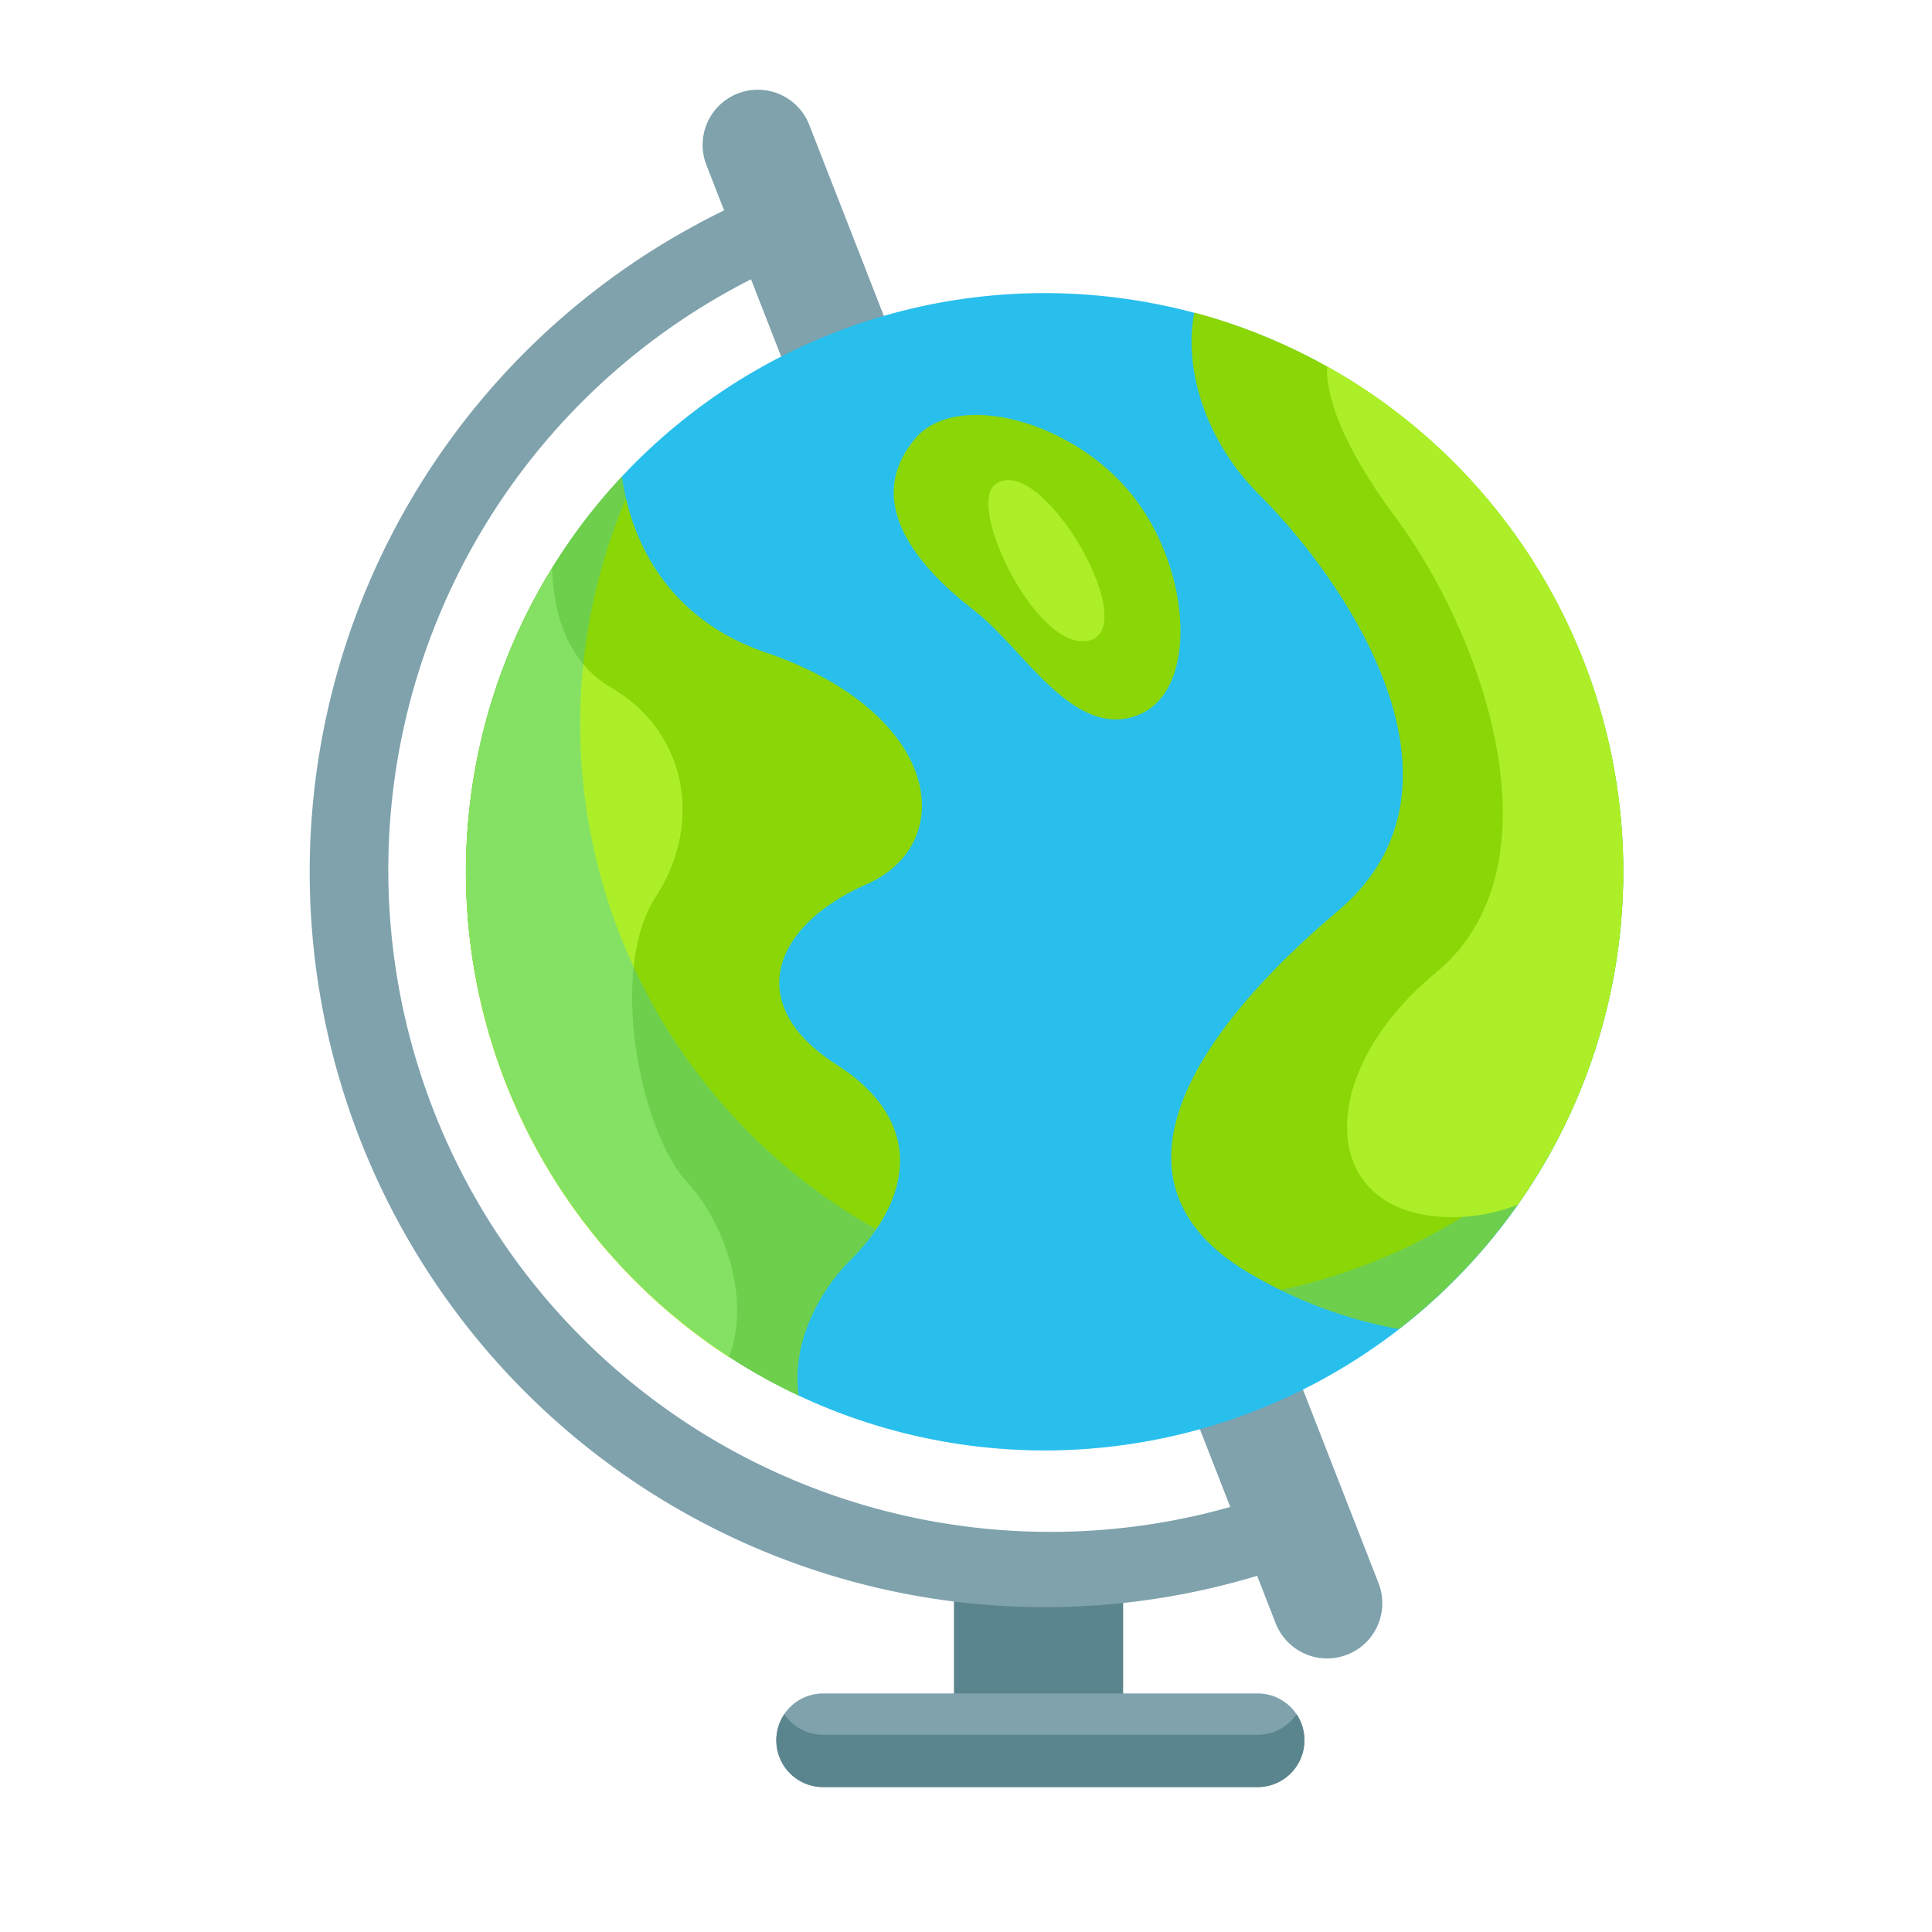 <svg xmlns="http://www.w3.org/2000/svg" viewBox="0 0 226.77 226.77"><defs><style>.cls-1{isolation:isolate;}.cls-2,.cls-3,.cls-6{fill:none;}.cls-3{stroke:#5b858e;stroke-miterlimit:10;stroke-width:19.86px;}.cls-4{fill:#7fa2ad;}.cls-5{opacity:0.4;}.cls-10,.cls-12,.cls-5{mix-blend-mode:multiply;}.cls-6{stroke:#7fa2ad;stroke-linecap:round;stroke-linejoin:round;stroke-width:12.96px;}.cls-10,.cls-12,.cls-7{fill:#29bfed;}.cls-8{fill:#8ad607;}.cls-9{fill:#acef29;}.cls-10{opacity:0.3;}.cls-11{fill:#5b858e;}.cls-12{opacity:0.2;}</style></defs><title>geografie</title><g class="cls-1"><g id="Layer_2" data-name="Layer 2"><g id="Ikonky"><g id="geografie"><rect id="border" class="cls-2" width="226.77" height="226.77"/><g id="logo"><line class="cls-3" x1="121.9" y1="184.7" x2="121.9" y2="200.09"/><path class="cls-4" d="M122.53,188.64A86.29,86.29,0,0,1,91.18,22l3.11,8a77.71,77.71,0,0,0,56.52,144.77l3.11,8A86.22,86.22,0,0,1,122.53,188.64Z"/><g class="cls-5"><path class="cls-4" d="M82,26.21l3.16,8A77.64,77.64,0,0,1,94.29,30l-3.11-8A86.56,86.56,0,0,0,82,26.21Z"/><path class="cls-4" d="M153.92,182.69l-3.11-8a80,80,0,0,1-9.25,3l3.15,8A86.12,86.12,0,0,0,153.92,182.69Z"/></g><line class="cls-6" x1="88.95" y1="17.01" x2="155.77" y2="188.18"/><circle class="cls-7" cx="122.61" cy="102.32" r="67.92" transform="translate(2.06 207.06) rotate(-80.83)"/><path class="cls-8" d="M107.4,51.5c4.79-5.75,18.46-2.2,25.49,6.6s7.92,23.3.44,25.93-13.19-7.91-18.9-12.31S100.8,59.41,107.4,51.5Z"/><path class="cls-8" d="M101.68,103.81c11-4.83,8.79-20.22-11.87-27.25C79,72.86,74.16,64.3,73,55.93A67.92,67.92,0,0,0,93.73,163.8c-.82-6.37,2.48-12.31,6.19-16,6.6-6.6,9.23-15.83-1.76-22.86S90.69,108.65,101.68,103.81Z"/><path class="cls-9" d="M85.57,159.25c2.77-7.4-1.06-16.38-4.89-20.46-5.58-6-9.3-24.94-3.72-33.51s3.72-19.35-5.21-24.56c-5.68-3.31-6.84-9.78-6.94-14a67.92,67.92,0,0,0,20.76,92.58Z"/><path class="cls-8" d="M140.19,36.71c-1.25,6.1,1,14.78,7.65,21.39,10.55,10.55,26.38,34.28,9.23,48.79s-28.13,31.65-11,42.2A53,53,0,0,0,164.2,156a67.93,67.93,0,0,0-24-119.31Z"/><path class="cls-9" d="M116.79,56.89C113.38,59.57,122,77,128,75.13S122,52.8,116.79,56.89Z"/><path class="cls-4" d="M153.11,204.27a5.49,5.49,0,0,1-5.49,5.49h-51a5.49,5.49,0,0,1-5.5-5.49h0a5.5,5.5,0,0,1,5.5-5.5h51a5.49,5.49,0,0,1,5.49,5.5Z"/><path class="cls-10" d="M136,152.93A67.94,67.94,0,0,1,76.28,52.67a67.92,67.92,0,1,0,106.07,82A67.66,67.66,0,0,1,136,152.93Z"/><path class="cls-11" d="M147.62,203.62h-51a5.48,5.48,0,0,1-4.56-2.42,5.49,5.49,0,0,0,4.56,8.56h51a5.5,5.5,0,0,0,4.56-8.56A5.5,5.5,0,0,1,147.62,203.62Z"/><path class="cls-9" d="M155.77,43c-.12,2.72,1,8.21,7.92,17.57,10.8,14.52,19.73,41.32,4.84,53.61s-13.77,29.41,3,28.66a21,21,0,0,0,6.63-1.45A67.93,67.93,0,0,0,155.77,43Z"/><path class="cls-12" d="M121.63,103.05c-7.38,6-11.17,16.38-6.33,20.85s21.59-3.73,21.59-15.64S127.59,98.21,121.63,103.05Z"/></g></g></g></g></g></svg>